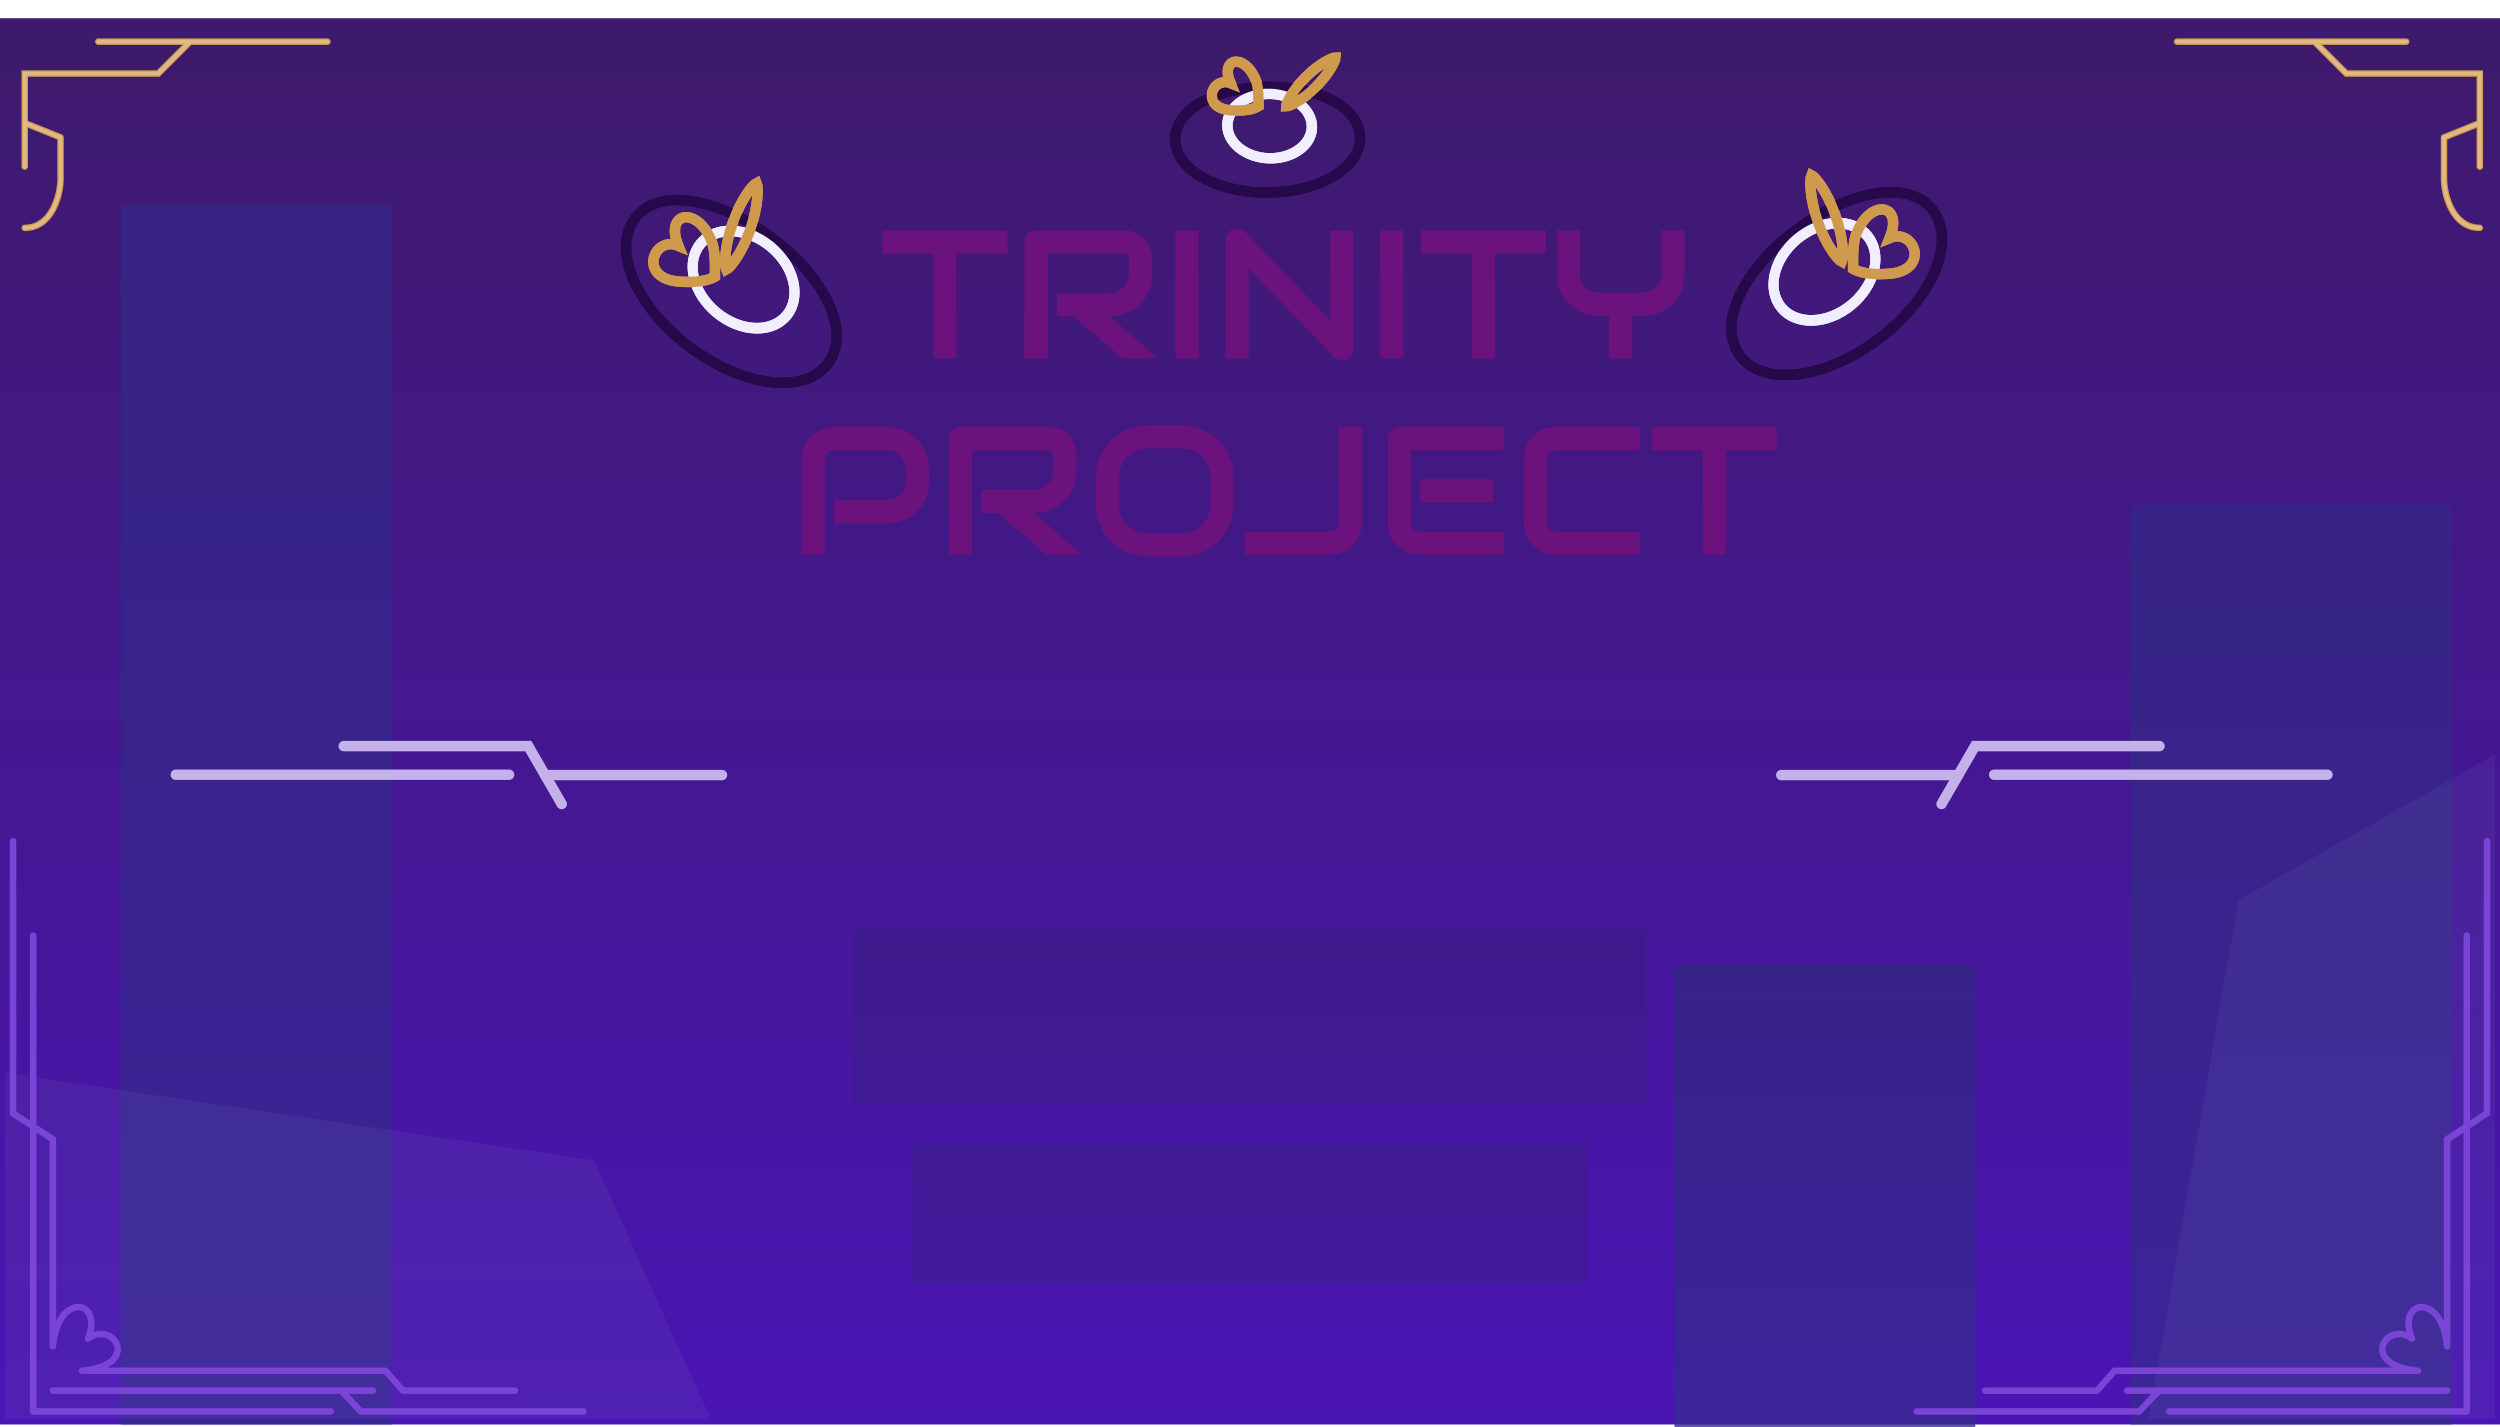 <svg width="1920" height="1096" viewBox="0 0 1920 1096" fill="none" xmlns="http://www.w3.org/2000/svg">
<g filter="url(#filter0_ii_83_4)">
<rect y="14" width="1920" height="1080" fill="url(#paint0_linear_83_4)"/>
</g>
<rect width="208" height="937" transform="matrix(1 0 0 -1 93 1094)" fill="url(#paint1_linear_83_4)" fill-opacity="0.8"/>
<rect width="231" height="355" transform="matrix(1 0 0 -1 1286 1096)" fill="url(#paint2_linear_83_4)" fill-opacity="0.8"/>
<rect width="247" height="706" transform="matrix(1 0 0 -1 1636 1094)" fill="url(#paint3_linear_83_4)" fill-opacity="0.8"/>
<g filter="url(#filter1_d_83_4)">
<path d="M0 828L452.036 895.141L542 1094H0V828Z" fill="#818AB8" fill-opacity="0.1" shape-rendering="crispEdges"/>
</g>
<g filter="url(#filter2_d_83_4)">
<path d="M1654 1094L1723 695.5L1920 583.5V1094H1654Z" fill="#818AB8" fill-opacity="0.1" shape-rendering="crispEdges"/>
</g>
<path d="M1524.5 1068H1610.5L1624 1052.74H1857C1811 1048.5 1832.5 1013.5 1852.5 1028C1840 998 1875.5 991.5 1879.37 1034V875L1910 855V646M1894.5 718.5V1084H1666M1879.37 1068H1658M1633.55 1068H1658M1658 1068L1643 1084H1472" stroke="#7A45D7" stroke-width="5" stroke-miterlimit="1.002" stroke-linecap="round" stroke-linejoin="round"/>
<path d="M395.5 1068H309.501L295.996 1052.74H63C109 1048.5 87.5 1013.5 67.5 1028C80 998 44.5 991.5 40.627 1034V875L10 855V646M25.5 718.5V1084H254.001M40.627 1068H262.001M286.45 1068H262.001M262.001 1068L277 1084H448" stroke="#7A45D7" stroke-width="5" stroke-miterlimit="1.002" stroke-linecap="round" stroke-linejoin="round"/>
<g filter="url(#filter3_f_83_4)">
<path d="M773.697 194.746H734.527V275H716.754V194.746H677.516V176.973H773.697V194.746ZM884.781 209.922C884.781 213.978 884.28 217.601 883.277 220.791C882.275 223.981 880.908 226.807 879.176 229.268C877.49 231.683 875.53 233.757 873.297 235.488C871.064 237.22 868.717 238.656 866.256 239.795C863.84 240.889 861.38 241.686 858.873 242.188C856.412 242.689 854.088 242.939 851.9 242.939L889.02 275H861.539L824.488 242.939H811.705V225.166H851.9C854.133 224.984 856.161 224.528 857.984 223.799C859.853 223.024 861.448 221.999 862.77 220.723C864.137 219.447 865.185 217.92 865.914 216.143C866.643 214.32 867.008 212.246 867.008 209.922V198.711C867.008 197.708 866.871 196.956 866.598 196.455C866.37 195.908 866.051 195.521 865.641 195.293C865.276 195.02 864.866 194.86 864.41 194.814C864 194.769 863.613 194.746 863.248 194.746H804.596V275H786.822V185.928C786.822 184.697 787.05 183.535 787.506 182.441C787.962 181.348 788.577 180.391 789.352 179.57C790.172 178.75 791.129 178.112 792.223 177.656C793.316 177.201 794.501 176.973 795.777 176.973H863.248C867.213 176.973 870.562 177.702 873.297 179.16C876.031 180.573 878.242 182.373 879.928 184.561C881.66 186.702 882.89 189.027 883.619 191.533C884.394 194.04 884.781 196.387 884.781 198.574V209.922ZM920.533 275H902.76V176.973H920.533V275ZM1039.27 267.412C1039.27 268.688 1039.02 269.873 1038.52 270.967C1038.07 272.061 1037.43 273.018 1036.61 273.838C1035.83 274.613 1034.9 275.228 1033.8 275.684C1032.71 276.139 1031.55 276.367 1030.32 276.367C1029.22 276.367 1028.11 276.162 1026.97 275.752C1025.88 275.342 1024.9 274.681 1024.03 273.77L959.088 205.957V275H941.314V184.561C941.314 182.738 941.816 181.097 942.818 179.639C943.867 178.135 945.188 177.018 946.783 176.289C948.469 175.605 950.201 175.446 951.979 175.811C953.756 176.13 955.283 176.95 956.559 178.271L1021.5 246.016V176.973H1039.27V267.412ZM1077.9 275H1060.12V176.973H1077.9V275ZM1187.27 194.746H1148.1V275H1130.33V194.746H1091.09V176.973H1187.27V194.746ZM1293.78 209.785C1293.78 213.841 1293.25 217.464 1292.2 220.654C1291.2 223.844 1289.86 226.67 1288.17 229.131C1286.48 231.546 1284.5 233.62 1282.22 235.352C1279.99 237.083 1277.67 238.519 1275.25 239.658C1272.83 240.752 1270.37 241.549 1267.87 242.051C1265.41 242.552 1263.08 242.803 1260.89 242.803H1253.72V275H1235.81V242.803H1228.7C1226.51 242.803 1224.16 242.552 1221.66 242.051C1219.2 241.549 1216.73 240.752 1214.27 239.658C1211.86 238.519 1209.53 237.083 1207.3 235.352C1205.07 233.62 1203.09 231.546 1201.35 229.131C1199.67 226.67 1198.3 223.844 1197.25 220.654C1196.25 217.419 1195.75 213.796 1195.75 209.785V176.973H1213.52V209.785C1213.52 212.109 1213.89 214.206 1214.62 216.074C1215.34 217.897 1216.37 219.469 1217.69 220.791C1219.01 222.113 1220.61 223.138 1222.48 223.867C1224.39 224.551 1226.51 224.893 1228.83 224.893H1260.89C1262.58 224.619 1264.31 224.277 1266.09 223.867C1267.87 223.411 1269.49 222.66 1270.94 221.611C1272.4 220.563 1273.61 219.105 1274.57 217.236C1275.52 215.368 1276 212.884 1276 209.785V176.973H1293.78V209.785ZM713.541 368.988C713.541 373.044 713.04 376.667 712.037 379.857C711.035 383.048 709.667 385.873 707.936 388.334C706.249 390.749 704.29 392.823 702.057 394.555C699.824 396.286 697.477 397.699 695.016 398.793C692.6 399.887 690.139 400.684 687.633 401.186C685.172 401.687 682.848 401.938 680.66 401.938H640.465V384.164H680.66C682.939 383.982 684.99 383.526 686.812 382.797C688.681 382.022 690.276 380.997 691.598 379.721C692.919 378.445 693.945 376.918 694.674 375.141C695.403 373.318 695.768 371.267 695.768 368.988V360.922C695.54 358.689 695.061 356.638 694.332 354.77C693.603 352.901 692.6 351.306 691.324 349.984C690.094 348.663 688.59 347.637 686.812 346.908C685.035 346.133 682.984 345.746 680.66 345.746H640.602C638.232 345.746 636.432 346.361 635.201 347.592C633.971 348.822 633.355 350.6 633.355 352.924V426H615.582V352.924C615.582 348.367 616.402 344.493 618.043 341.303C619.729 338.113 621.803 335.538 624.264 333.578C626.77 331.618 629.482 330.206 632.398 329.34C635.315 328.428 638.004 327.973 640.465 327.973H680.66C684.671 327.973 688.271 328.497 691.461 329.545C694.651 330.548 697.454 331.915 699.869 333.646C702.33 335.333 704.404 337.292 706.09 339.525C707.822 341.758 709.234 344.105 710.328 346.566C711.467 348.982 712.288 351.443 712.789 353.949C713.29 356.41 713.541 358.734 713.541 360.922V368.988ZM826.744 360.922C826.744 364.978 826.243 368.601 825.24 371.791C824.238 374.981 822.87 377.807 821.139 380.268C819.452 382.683 817.493 384.757 815.26 386.488C813.027 388.22 810.68 389.656 808.219 390.795C805.803 391.889 803.342 392.686 800.836 393.188C798.375 393.689 796.051 393.939 793.863 393.939L830.982 426H803.502L766.451 393.939H753.668V376.166H793.863C796.096 375.984 798.124 375.528 799.947 374.799C801.816 374.024 803.411 372.999 804.732 371.723C806.1 370.447 807.148 368.92 807.877 367.143C808.606 365.32 808.971 363.246 808.971 360.922V349.711C808.971 348.708 808.834 347.956 808.561 347.455C808.333 346.908 808.014 346.521 807.604 346.293C807.239 346.02 806.829 345.86 806.373 345.814C805.963 345.769 805.576 345.746 805.211 345.746H746.559V426H728.785V336.928C728.785 335.697 729.013 334.535 729.469 333.441C729.924 332.348 730.54 331.391 731.314 330.57C732.135 329.75 733.092 329.112 734.186 328.656C735.279 328.201 736.464 327.973 737.74 327.973H805.211C809.176 327.973 812.525 328.702 815.26 330.16C817.994 331.573 820.204 333.373 821.891 335.561C823.622 337.702 824.853 340.027 825.582 342.533C826.357 345.04 826.744 347.387 826.744 349.574V360.922ZM947.467 386.352C947.467 392.322 946.441 397.813 944.391 402.826C942.34 407.839 939.492 412.169 935.846 415.814C932.2 419.46 927.87 422.309 922.857 424.359C917.89 426.365 912.467 427.367 906.588 427.367H882.525C876.646 427.367 871.201 426.365 866.188 424.359C861.174 422.309 856.845 419.46 853.199 415.814C849.553 412.169 846.682 407.839 844.586 402.826C842.535 397.813 841.51 392.322 841.51 386.352V367.621C841.51 361.697 842.535 356.228 844.586 351.215C846.682 346.156 849.553 341.827 853.199 338.227C856.845 334.581 861.174 331.732 866.188 329.682C871.201 327.631 876.646 326.605 882.525 326.605H906.588C912.467 326.605 917.89 327.631 922.857 329.682C927.87 331.732 932.2 334.581 935.846 338.227C939.492 341.827 942.34 346.156 944.391 351.215C946.441 356.228 947.467 361.697 947.467 367.621V386.352ZM929.693 367.621C929.693 364.112 929.124 360.945 927.984 358.119C926.891 355.248 925.318 352.81 923.268 350.805C921.262 348.754 918.824 347.182 915.953 346.088C913.128 344.949 910.006 344.379 906.588 344.379H882.525C879.062 344.379 875.895 344.949 873.023 346.088C870.198 347.182 867.76 348.754 865.709 350.805C863.658 352.81 862.063 355.248 860.924 358.119C859.83 360.945 859.283 364.112 859.283 367.621V386.352C859.283 389.861 859.83 393.051 860.924 395.922C862.063 398.747 863.658 401.186 865.709 403.236C867.76 405.242 870.198 406.814 873.023 407.953C875.895 409.047 879.062 409.594 882.525 409.594H906.451C909.915 409.594 913.059 409.047 915.885 407.953C918.756 406.814 921.217 405.242 923.268 403.236C925.318 401.186 926.891 398.747 927.984 395.922C929.124 393.051 929.693 389.861 929.693 386.352V367.621ZM1045.97 401.049C1045.97 404.604 1045.36 407.908 1044.13 410.961C1042.9 414.014 1041.16 416.658 1038.93 418.891C1036.74 421.124 1034.12 422.878 1031.07 424.154C1028.02 425.385 1024.69 426 1021.09 426H955.943V408.227H1021.09C1023.28 408.227 1024.99 407.611 1026.22 406.381C1027.45 405.105 1028.06 403.327 1028.06 401.049V327.973H1045.97V401.049ZM1146.94 385.941H1090.82V368.031H1146.94V385.941ZM1154.94 426H1090.82C1088.36 426 1085.67 425.567 1082.75 424.701C1079.83 423.835 1077.12 422.423 1074.62 420.463C1072.15 418.458 1070.08 415.883 1068.39 412.738C1066.75 409.548 1065.93 405.652 1065.93 401.049V336.928C1065.93 335.697 1066.16 334.535 1066.62 333.441C1067.07 332.348 1067.69 331.391 1068.46 330.57C1069.28 329.75 1070.24 329.112 1071.33 328.656C1072.43 328.201 1073.61 327.973 1074.89 327.973H1154.94V345.746H1083.71V401.049C1083.71 403.373 1084.32 405.15 1085.55 406.381C1086.78 407.611 1088.58 408.227 1090.95 408.227H1154.94V426ZM1259.25 426H1195.13C1193.49 426 1191.71 425.818 1189.8 425.453C1187.93 425.043 1186.06 424.428 1184.2 423.607C1182.37 422.787 1180.62 421.739 1178.93 420.463C1177.25 419.141 1175.74 417.569 1174.42 415.746C1173.14 413.878 1172.12 411.736 1171.34 409.32C1170.57 406.859 1170.18 404.102 1170.18 401.049V352.924C1170.18 351.283 1170.36 349.529 1170.73 347.66C1171.14 345.746 1171.75 343.878 1172.57 342.055C1173.39 340.186 1174.47 338.409 1175.79 336.723C1177.11 335.036 1178.68 333.555 1180.5 332.279C1182.37 330.958 1184.51 329.91 1186.93 329.135C1189.35 328.36 1192.08 327.973 1195.13 327.973H1259.25V345.746H1195.13C1192.81 345.746 1191.03 346.361 1189.8 347.592C1188.57 348.822 1187.96 350.645 1187.96 353.061V401.049C1187.96 403.327 1188.57 405.105 1189.8 406.381C1191.08 407.611 1192.85 408.227 1195.13 408.227H1259.25V426ZM1364.66 345.746H1325.49V426H1307.72V345.746H1268.48V327.973H1364.66V345.746Z" fill="#6B127D"/>
</g>
<rect width="609" height="134" transform="matrix(-1 0 0 1 1264 714)" fill="#232C52" fill-opacity="0.2"/>
<rect width="518" height="106" transform="matrix(-1 0 0 1 1219 879)" fill="#232C52" fill-opacity="0.2"/>
<path d="M554.5 595.251L418.56 595.251" stroke="#C4B1EA" stroke-width="8" stroke-linecap="round"/>
<path d="M431.406 617.5L418.56 595.25L405.714 573H264" stroke="#C4B1EA" stroke-width="8" stroke-linecap="round"/>
<path d="M391 595H135" stroke="#C4B1EA" stroke-width="8" stroke-linecap="round"/>
<path d="M1368 595.251L1503.94 595.251" stroke="#C4B1EA" stroke-width="8" stroke-linecap="round"/>
<path d="M1491.09 617.5L1503.94 595.25L1516.79 573H1658.5" stroke="#C4B1EA" stroke-width="8" stroke-linecap="round"/>
<path d="M1531.5 595H1787.5" stroke="#C4B1EA" stroke-width="8" stroke-linecap="round"/>
<path d="M251.5 29.5C252.881 29.5 254 30.619 254 32C254 33.381 252.881 34.5 251.5 34.5V32V29.5ZM121.5 56.5L123.268 58.268L122.536 59H121.5V56.5ZM19 56.5H16.5V54H19L19 56.5ZM46.5 105.5L47.428 103.179C48.378 103.558 49 104.478 49 105.5H46.5ZM19 177.5C17.619 177.5 16.5 176.381 16.5 175C16.5 173.619 17.619 172.5 19 172.5V175L19 177.5ZM75.5 34.5C74.119 34.5 73 33.381 73 32C73 30.619 74.119 29.5 75.5 29.5V32V34.5ZM21.5 128C21.5 129.381 20.381 130.5 19 130.5C17.619 130.5 16.5 129.381 16.5 128H19H21.5ZM251.5 32V34.5L146 34.5V32V29.5L251.5 29.5V32ZM146 32L147.768 33.768L123.268 58.268L121.5 56.5L119.732 54.732L144.232 30.232L146 32ZM121.5 56.5V59L19 59V56.5L19 54L121.5 54V56.5ZM19 94.5L19.928 92.179L47.428 103.179L46.5 105.5L45.572 107.821L18.072 96.821L19 94.5ZM46.5 105.5H49L49 137.5H46.5H44L44 105.5H46.5ZM46.5 137.5H49C49 143.838 47.306 153.635 42.825 161.937C38.314 170.297 30.736 177.5 19 177.5L19 175V172.5C28.264 172.5 34.436 166.953 38.425 159.563C42.444 152.115 44 143.162 44 137.5H46.5ZM146 32V34.5L75.5 34.5V32V29.5L146 29.5V32ZM19 94.5H21.5L21.5 128H19H16.5L16.5 94.5H19ZM19 56.5H21.5L21.5 94.5H19H16.5L16.5 56.5H19Z" fill="#D09A4D"/>
<path d="M1672 29.5C1670.62 29.5 1669.5 30.619 1669.5 32C1669.5 33.381 1670.62 34.5 1672 34.5V32V29.5ZM1802 56.5L1800.23 58.268L1800.96 59H1802V56.5ZM1904.5 56.5H1907V54H1904.5V56.5ZM1877 105.5L1876.07 103.179C1875.12 103.558 1874.5 104.478 1874.5 105.5H1877ZM1904.5 177.5C1905.88 177.5 1907 176.381 1907 175C1907 173.619 1905.88 172.5 1904.5 172.5V175V177.5ZM1848 34.5C1849.38 34.5 1850.5 33.381 1850.5 32C1850.5 30.619 1849.38 29.5 1848 29.5V32V34.5ZM1902 128C1902 129.381 1903.12 130.5 1904.5 130.5C1905.88 130.5 1907 129.381 1907 128H1904.5H1902ZM1672 32V34.5L1777.5 34.5V32V29.5L1672 29.5V32ZM1777.5 32L1775.73 33.768L1800.23 58.268L1802 56.5L1803.77 54.732L1779.27 30.232L1777.5 32ZM1802 56.5V59L1904.5 59V56.5V54L1802 54V56.5ZM1904.5 94.5L1903.57 92.179L1876.07 103.179L1877 105.5L1877.93 107.821L1905.43 96.821L1904.5 94.5ZM1877 105.5H1874.5V137.5H1877H1879.5V105.5H1877ZM1877 137.5H1874.5C1874.5 143.838 1876.19 153.635 1880.67 161.937C1885.19 170.297 1892.76 177.5 1904.5 177.5V175V172.5C1895.24 172.5 1889.06 166.953 1885.08 159.563C1881.06 152.115 1879.5 143.162 1879.5 137.5H1877ZM1777.5 32V34.5L1848 34.5V32V29.5L1777.5 29.5V32ZM1904.5 94.5H1902V128H1904.5H1907V94.5H1904.5ZM1904.5 56.5H1902V94.5H1904.5H1907V56.5H1904.5Z" fill="#D09A4D"/>
<path d="M251.5 30.5C252.328 30.5 253 31.172 253 32C253 32.828 252.328 33.5 251.5 33.5V32V30.5ZM121.5 56.5L122.561 57.561L122.121 58H121.5V56.5ZM19 56.5H17.5V55H19V56.5ZM46.5 105.5L47.057 104.107C47.627 104.335 48 104.887 48 105.5H46.5ZM19 176.5C18.172 176.5 17.5 175.828 17.5 175C17.5 174.172 18.172 173.5 19 173.5V175L19 176.5ZM75.5 33.5C74.672 33.5 74 32.828 74 32C74 31.172 74.672 30.5 75.5 30.5V32V33.5ZM20.5 128C20.5 128.828 19.828 129.5 19 129.5C18.172 129.5 17.5 128.828 17.5 128H19H20.5ZM251.5 32V33.5L146 33.5V32V30.5L251.5 30.5V32ZM146 32L147.061 33.061L122.561 57.561L121.5 56.5L120.439 55.439L144.939 30.939L146 32ZM121.5 56.5V58L19 58V56.5V55L121.5 55V56.5ZM19 94.5L19.557 93.107L47.057 104.107L46.5 105.5L45.943 106.893L18.443 95.893L19 94.5ZM46.5 105.5H48L48 137.5H46.5H45L45 105.5H46.5ZM46.5 137.5H48C48 143.703 46.333 153.331 41.945 161.462C37.538 169.628 30.242 176.5 19 176.5L19 175V173.5C28.758 173.5 35.212 167.622 39.305 160.038C43.417 152.419 45 143.297 45 137.5H46.5ZM146 32V33.5L75.5 33.5V32V30.5L146 30.5V32ZM19 94.5H20.5L20.5 128H19H17.5L17.5 94.5H19ZM19 56.5H20.5L20.5 94.5H19H17.5L17.5 56.5H19Z" fill="#F9EBD3" fill-opacity="0.4"/>
<path d="M1672 30.5C1671.17 30.5 1670.5 31.172 1670.5 32C1670.5 32.828 1671.17 33.5 1672 33.5V32V30.5ZM1802 56.5L1800.94 57.561L1801.38 58H1802V56.5ZM1904.5 56.5H1906V55H1904.5V56.5ZM1877 105.5L1876.44 104.107C1875.87 104.335 1875.5 104.887 1875.5 105.5H1877ZM1904.5 176.5C1905.33 176.5 1906 175.828 1906 175C1906 174.172 1905.33 173.5 1904.5 173.5V175V176.5ZM1848 33.5C1848.83 33.5 1849.5 32.828 1849.5 32C1849.5 31.172 1848.83 30.5 1848 30.5V32V33.5ZM1903 128C1903 128.828 1903.67 129.5 1904.5 129.5C1905.33 129.5 1906 128.828 1906 128H1904.5H1903ZM1672 32V33.5L1777.5 33.5V32V30.5L1672 30.5V32ZM1777.5 32L1776.44 33.061L1800.94 57.561L1802 56.5L1803.06 55.439L1778.56 30.939L1777.5 32ZM1802 56.5V58L1904.5 58V56.5V55L1802 55V56.5ZM1904.5 94.5L1903.94 93.107L1876.44 104.107L1877 105.5L1877.56 106.893L1905.06 95.893L1904.5 94.5ZM1877 105.5H1875.5V137.5H1877H1878.5V105.5H1877ZM1877 137.5H1875.5C1875.5 143.703 1877.17 153.331 1881.55 161.462C1885.96 169.628 1893.26 176.5 1904.5 176.5V175V173.5C1894.74 173.5 1888.29 167.622 1884.2 160.038C1880.08 152.419 1878.5 143.297 1878.5 137.5H1877ZM1777.5 32V33.5L1848 33.5V32V30.5L1777.5 30.5V32ZM1904.5 94.5H1903V128H1904.5H1906V94.5H1904.5ZM1904.5 56.5H1903V94.5H1904.5H1906V56.5H1904.5Z" fill="#F9EBD3" fill-opacity="0.4"/>
<g filter="url(#filter4_f_83_4)">
<path d="M486.112 169.929C494.528 156.438 510.628 152.011 528.756 154.152C546.994 156.305 568.233 165.138 588.617 179.559C609.001 193.979 625.055 211.531 634.171 228.716C643.22 245.775 645.862 263.451 637.425 276.977C629.036 290.426 612.575 295.331 594.059 293.658C575.403 291.971 553.718 283.596 533.273 269.132C512.829 254.669 497.174 236.627 488.483 218.967C479.857 201.439 477.723 183.378 486.112 169.929Z" stroke="#26094A" stroke-width="8"/>
<ellipse cx="32.914" cy="42.928" rx="32.914" ry="42.928" transform="matrix(0.529 -0.848 0.816 0.578 518.638 217.833)" stroke="#F0EEFF" stroke-width="8"/>
<path d="M522.572 216.319C489.189 214.6 501.573 180.714 520.957 188.755C510.188 162.336 535.495 158.315 546.264 184.733C549.71 192.084 549.075 206.366 549.075 212.493C542.183 216.628 529.572 216.894 522.572 216.319Z" stroke="#D09A4D" stroke-width="8" stroke-miterlimit="16" stroke-linecap="round"/>
<path d="M576.109 176.445C569.662 194.851 560.671 205.697 557.751 207.117C556.227 203.563 556.293 189.54 562.741 171.134C569.188 152.728 578.178 141.882 581.099 140.462C582.432 143.571 582.557 158.038 576.109 176.445Z" stroke="#D09A4D" stroke-width="8"/>
</g>
<g filter="url(#filter5_f_83_4)">
<path d="M1486.15 163.929C1477.73 150.438 1461.63 146.011 1443.5 148.152C1425.27 150.305 1404.03 159.138 1383.64 173.559C1363.26 187.979 1347.21 205.531 1338.09 222.716C1329.04 239.775 1326.4 257.451 1334.84 270.977C1343.22 284.426 1359.69 289.331 1378.2 287.658C1396.86 285.971 1418.54 277.596 1438.99 263.132C1459.43 248.669 1475.09 230.627 1483.78 212.967C1492.4 195.439 1494.54 177.378 1486.15 163.929Z" stroke="#26094A" stroke-width="8"/>
<ellipse cx="32.914" cy="42.928" rx="32.914" ry="42.928" transform="matrix(-0.529 -0.848 -0.816 0.578 1453.62 211.833)" stroke="#F0EEFF" stroke-width="8"/>
<path d="M1449.69 210.319C1483.07 208.6 1470.69 174.714 1451.3 182.755C1462.07 156.336 1436.76 152.315 1426 178.733C1422.55 186.084 1423.18 200.366 1423.18 206.493C1430.08 210.628 1442.69 210.894 1449.69 210.319Z" stroke="#D09A4D" stroke-width="8" stroke-miterlimit="16" stroke-linecap="round"/>
<path d="M1396.15 170.445C1402.6 188.851 1411.59 199.697 1414.51 201.117C1416.03 197.563 1415.97 183.54 1409.52 165.134C1403.07 146.728 1394.08 135.882 1391.16 134.462C1389.83 137.571 1389.7 152.038 1396.15 170.445Z" stroke="#D09A4D" stroke-width="8"/>
</g>
<g filter="url(#filter6_dd_83_4)">
<path d="M486.112 169.929C494.528 156.438 510.628 152.011 528.756 154.152C546.994 156.305 568.233 165.138 588.617 179.559C609.001 193.979 625.055 211.531 634.171 228.716C643.22 245.775 645.862 263.451 637.425 276.977C629.036 290.426 612.575 295.331 594.059 293.658C575.403 291.971 553.718 283.596 533.273 269.132C512.829 254.669 497.174 236.627 488.483 218.967C479.857 201.439 477.723 183.378 486.112 169.929Z" stroke="#26094A" stroke-width="8"/>
<ellipse cx="32.914" cy="42.928" rx="32.914" ry="42.928" transform="matrix(0.529 -0.848 0.816 0.578 518.638 217.833)" stroke="#F0EEFF" stroke-width="8"/>
<path d="M522.572 216.319C489.189 214.6 501.573 180.714 520.957 188.755C510.188 162.336 535.495 158.315 546.264 184.733C549.71 192.084 549.075 206.366 549.075 212.493C542.183 216.628 529.572 216.894 522.572 216.319Z" stroke="#D09A4D" stroke-width="8" stroke-miterlimit="16" stroke-linecap="round"/>
<path d="M576.109 176.445C569.662 194.851 560.671 205.697 557.751 207.117C556.227 203.563 556.293 189.54 562.741 171.134C569.188 152.728 578.178 141.882 581.099 140.462C582.432 143.571 582.557 158.038 576.109 176.445Z" stroke="#D09A4D" stroke-width="8"/>
</g>
<g filter="url(#filter7_dd_83_4)">
<path d="M1486.15 163.929C1477.73 150.438 1461.63 146.011 1443.5 148.152C1425.27 150.305 1404.03 159.138 1383.64 173.559C1363.26 187.979 1347.21 205.531 1338.09 222.716C1329.04 239.775 1326.4 257.451 1334.84 270.977C1343.22 284.426 1359.69 289.331 1378.2 287.658C1396.86 285.971 1418.54 277.596 1438.99 263.132C1459.43 248.669 1475.09 230.627 1483.78 212.967C1492.4 195.439 1494.54 177.378 1486.15 163.929Z" stroke="#26094A" stroke-width="8"/>
<ellipse cx="32.914" cy="42.928" rx="32.914" ry="42.928" transform="matrix(-0.529 -0.848 -0.816 0.578 1453.62 211.833)" stroke="#F0EEFF" stroke-width="8"/>
<path d="M1449.69 210.319C1483.07 208.6 1470.69 174.714 1451.3 182.755C1462.07 156.336 1436.76 152.315 1426 178.733C1422.55 186.084 1423.18 200.366 1423.18 206.493C1430.08 210.628 1442.69 210.894 1449.69 210.319Z" stroke="#D09A4D" stroke-width="8" stroke-miterlimit="16" stroke-linecap="round"/>
<path d="M1396.15 170.445C1402.6 188.851 1411.59 199.697 1414.51 201.117C1416.03 197.563 1415.97 183.54 1409.52 165.134C1403.07 146.728 1394.08 135.882 1391.16 134.462C1389.83 137.571 1389.7 152.038 1396.15 170.445Z" stroke="#D09A4D" stroke-width="8"/>
</g>
<g filter="url(#filter8_f_83_4)">
<path d="M902.662 109.258C901.43 96.793 909.366 86.452 921.333 79.3C933.395 72.09 950.327 67.563 969.275 66.794C988.223 66.026 1006.07 69.141 1019.62 75.301C1033.03 81.403 1043.16 91.001 1044.4 103.507C1045.63 115.922 1037.71 126.713 1025.73 134.323C1013.64 142.01 996.647 147.024 977.625 147.796C958.603 148.568 940.758 144.967 927.246 138.319C913.868 131.737 903.889 121.673 902.662 109.258Z" stroke="#26094A" stroke-width="8"/>
<ellipse cx="24.842" cy="32.4" rx="24.842" ry="32.4" transform="matrix(-0.098 -0.995 0.999 -0.041 945.153 122.884)" stroke="#F0EEFF" stroke-width="8"/>
<path d="M946.589 84.796C921.376 83.907 930.307 58.183 945.033 64.014C936.584 44.209 955.632 40.865 964.082 60.67C966.773 66.176 966.468 76.961 966.543 81.584C961.392 84.789 951.879 85.144 946.589 84.796Z" stroke="#D09A4D" stroke-width="8" stroke-miterlimit="16" stroke-linecap="round"/>
<path d="M1010.39 66.946C999.939 77.307 990.256 81.698 987.805 81.697C987.945 78.782 992.621 69.288 1003.08 58.926C1013.53 48.564 1023.22 44.174 1025.67 44.175C1025.54 46.725 1020.85 56.584 1010.39 66.946Z" stroke="#D09A4D" stroke-width="8"/>
</g>
<g filter="url(#filter9_dd_83_4)">
<path d="M902.662 109.258C901.429 96.793 909.365 86.452 921.332 79.3C933.395 72.09 950.326 67.563 969.275 66.794C988.222 66.026 1006.07 69.141 1019.62 75.301C1033.03 81.403 1043.16 91.001 1044.4 103.507C1045.63 115.922 1037.71 126.713 1025.73 134.323C1013.64 142.01 996.647 147.024 977.625 147.796C958.603 148.568 940.758 144.967 927.246 138.319C913.867 131.737 903.889 121.673 902.662 109.258Z" stroke="#26094A" stroke-width="8"/>
<ellipse cx="24.842" cy="32.4" rx="24.842" ry="32.4" transform="matrix(-0.098 -0.995 0.999 -0.041 945.153 122.884)" stroke="#F0EEFF" stroke-width="8"/>
<path d="M946.589 84.796C921.376 83.907 930.307 58.183 945.033 64.014C936.584 44.209 955.632 40.865 964.082 60.67C966.773 66.176 966.468 76.961 966.543 81.584C961.392 84.789 951.879 85.144 946.589 84.796Z" stroke="#D09A4D" stroke-width="8" stroke-miterlimit="16" stroke-linecap="round"/>
<path d="M1010.39 66.946C999.939 77.307 990.256 81.698 987.805 81.697C987.945 78.782 992.621 69.288 1003.08 58.926C1013.53 48.564 1023.22 44.174 1025.67 44.175C1025.54 46.725 1020.85 56.584 1010.39 66.946Z" stroke="#D09A4D" stroke-width="8"/>
</g>
<defs>
<filter id="filter0_ii_83_4" x="-4" y="10" width="1928" height="1088" filterUnits="userSpaceOnUse" color-interpolation-filters="sRGB">
<feFlood flood-opacity="0" result="BackgroundImageFix"/>
<feBlend mode="normal" in="SourceGraphic" in2="BackgroundImageFix" result="shape"/>
<feColorMatrix in="SourceAlpha" type="matrix" values="0 0 0 0 0 0 0 0 0 0 0 0 0 0 0 0 0 0 127 0" result="hardAlpha"/>
<feOffset dx="-4" dy="-4"/>
<feGaussianBlur stdDeviation="2"/>
<feComposite in2="hardAlpha" operator="arithmetic" k2="-1" k3="1"/>
<feColorMatrix type="matrix" values="0 0 0 0 0.341 0 0 0 0 0.451 0 0 0 0 1 0 0 0 0.4 0"/>
<feBlend mode="normal" in2="shape" result="effect1_innerShadow_83_4"/>
<feColorMatrix in="SourceAlpha" type="matrix" values="0 0 0 0 0 0 0 0 0 0 0 0 0 0 0 0 0 0 127 0" result="hardAlpha"/>
<feOffset dx="4" dy="4"/>
<feGaussianBlur stdDeviation="2"/>
<feComposite in2="hardAlpha" operator="arithmetic" k2="-1" k3="1"/>
<feColorMatrix type="matrix" values="0 0 0 0 0.341 0 0 0 0 0.451 0 0 0 0 1 0 0 0 0.4 0"/>
<feBlend mode="normal" in2="effect1_innerShadow_83_4" result="effect2_innerShadow_83_4"/>
</filter>
<filter id="filter1_d_83_4" x="0" y="820" width="550" height="274" filterUnits="userSpaceOnUse" color-interpolation-filters="sRGB">
<feFlood flood-opacity="0" result="BackgroundImageFix"/>
<feColorMatrix in="SourceAlpha" type="matrix" values="0 0 0 0 0 0 0 0 0 0 0 0 0 0 0 0 0 0 127 0" result="hardAlpha"/>
<feOffset dx="4" dy="-4"/>
<feGaussianBlur stdDeviation="2"/>
<feComposite in2="hardAlpha" operator="out"/>
<feColorMatrix type="matrix" values="0 0 0 0 0.947 0 0 0 0 0.702 0 0 0 0 0.36 0 0 0 0.57 0"/>
<feBlend mode="normal" in2="BackgroundImageFix" result="effect1_dropShadow_83_4"/>
<feBlend mode="normal" in="SourceGraphic" in2="effect1_dropShadow_83_4" result="shape"/>
</filter>
<filter id="filter2_d_83_4" x="1646" y="575.5" width="274" height="518.5" filterUnits="userSpaceOnUse" color-interpolation-filters="sRGB">
<feFlood flood-opacity="0" result="BackgroundImageFix"/>
<feColorMatrix in="SourceAlpha" type="matrix" values="0 0 0 0 0 0 0 0 0 0 0 0 0 0 0 0 0 0 127 0" result="hardAlpha"/>
<feOffset dx="-4" dy="-4"/>
<feGaussianBlur stdDeviation="2"/>
<feComposite in2="hardAlpha" operator="out"/>
<feColorMatrix type="matrix" values="0 0 0 0 0.947 0 0 0 0 0.702 0 0 0 0 0.36 0 0 0 0.57 0"/>
<feBlend mode="normal" in2="BackgroundImageFix" result="effect1_dropShadow_83_4"/>
<feBlend mode="normal" in="SourceGraphic" in2="effect1_dropShadow_83_4" result="shape"/>
</filter>
<filter id="filter3_f_83_4" x="600.882" y="160.564" width="778.482" height="281.504" filterUnits="userSpaceOnUse" color-interpolation-filters="sRGB">
<feFlood flood-opacity="0" result="BackgroundImageFix"/>
<feBlend mode="normal" in="SourceGraphic" in2="BackgroundImageFix" result="shape"/>
<feGaussianBlur stdDeviation="7.35" result="effect1_foregroundBlur_83_4"/>
</filter>
<filter id="filter4_f_83_4" x="472.912" y="130.991" width="177.523" height="171.085" filterUnits="userSpaceOnUse" color-interpolation-filters="sRGB">
<feFlood flood-opacity="0" result="BackgroundImageFix"/>
<feBlend mode="normal" in="SourceGraphic" in2="BackgroundImageFix" result="shape"/>
<feGaussianBlur stdDeviation="2" result="effect1_foregroundBlur_83_4"/>
</filter>
<filter id="filter5_f_83_4" x="1321.83" y="124.991" width="177.523" height="171.085" filterUnits="userSpaceOnUse" color-interpolation-filters="sRGB">
<feFlood flood-opacity="0" result="BackgroundImageFix"/>
<feBlend mode="normal" in="SourceGraphic" in2="BackgroundImageFix" result="shape"/>
<feGaussianBlur stdDeviation="2" result="effect1_foregroundBlur_83_4"/>
</filter>
<filter id="filter6_dd_83_4" x="466.912" y="124.991" width="189.523" height="183.085" filterUnits="userSpaceOnUse" color-interpolation-filters="sRGB">
<feFlood flood-opacity="0" result="BackgroundImageFix"/>
<feColorMatrix in="SourceAlpha" type="matrix" values="0 0 0 0 0 0 0 0 0 0 0 0 0 0 0 0 0 0 127 0" result="hardAlpha"/>
<feOffset dx="2" dy="2"/>
<feGaussianBlur stdDeviation="4"/>
<feComposite in2="hardAlpha" operator="out"/>
<feColorMatrix type="matrix" values="0 0 0 0 0.707 0 0 0 0 0.085 0 0 0 0 0.803 0 0 0 0.8 0"/>
<feBlend mode="normal" in2="BackgroundImageFix" result="effect1_dropShadow_83_4"/>
<feColorMatrix in="SourceAlpha" type="matrix" values="0 0 0 0 0 0 0 0 0 0 0 0 0 0 0 0 0 0 127 0" result="hardAlpha"/>
<feOffset dx="-2" dy="-2"/>
<feGaussianBlur stdDeviation="4"/>
<feComposite in2="hardAlpha" operator="out"/>
<feColorMatrix type="matrix" values="0 0 0 0 0.706 0 0 0 0 0.086 0 0 0 0 0.804 0 0 0 0.8 0"/>
<feBlend mode="normal" in2="effect1_dropShadow_83_4" result="effect2_dropShadow_83_4"/>
<feBlend mode="normal" in="SourceGraphic" in2="effect2_dropShadow_83_4" result="shape"/>
</filter>
<filter id="filter7_dd_83_4" x="1315.83" y="118.991" width="189.523" height="183.085" filterUnits="userSpaceOnUse" color-interpolation-filters="sRGB">
<feFlood flood-opacity="0" result="BackgroundImageFix"/>
<feColorMatrix in="SourceAlpha" type="matrix" values="0 0 0 0 0 0 0 0 0 0 0 0 0 0 0 0 0 0 127 0" result="hardAlpha"/>
<feOffset dx="-2" dy="2"/>
<feGaussianBlur stdDeviation="4"/>
<feComposite in2="hardAlpha" operator="out"/>
<feColorMatrix type="matrix" values="0 0 0 0 0.706 0 0 0 0 0.086 0 0 0 0 0.804 0 0 0 0.8 0"/>
<feBlend mode="normal" in2="BackgroundImageFix" result="effect1_dropShadow_83_4"/>
<feColorMatrix in="SourceAlpha" type="matrix" values="0 0 0 0 0 0 0 0 0 0 0 0 0 0 0 0 0 0 127 0" result="hardAlpha"/>
<feOffset dx="2" dy="-2"/>
<feGaussianBlur stdDeviation="4"/>
<feComposite in2="hardAlpha" operator="out"/>
<feColorMatrix type="matrix" values="0 0 0 0 0.706 0 0 0 0 0.086 0 0 0 0 0.804 0 0 0 0.8 0"/>
<feBlend mode="normal" in2="effect1_dropShadow_83_4" result="effect2_dropShadow_83_4"/>
<feBlend mode="normal" in="SourceGraphic" in2="effect2_dropShadow_83_4" result="shape"/>
</filter>
<filter id="filter8_f_83_4" x="894.518" y="36.093" width="158.024" height="119.79" filterUnits="userSpaceOnUse" color-interpolation-filters="sRGB">
<feFlood flood-opacity="0" result="BackgroundImageFix"/>
<feBlend mode="normal" in="SourceGraphic" in2="BackgroundImageFix" result="shape"/>
<feGaussianBlur stdDeviation="2" result="effect1_foregroundBlur_83_4"/>
</filter>
<filter id="filter9_dd_83_4" x="888.518" y="30.093" width="170.024" height="131.79" filterUnits="userSpaceOnUse" color-interpolation-filters="sRGB">
<feFlood flood-opacity="0" result="BackgroundImageFix"/>
<feColorMatrix in="SourceAlpha" type="matrix" values="0 0 0 0 0 0 0 0 0 0 0 0 0 0 0 0 0 0 127 0" result="hardAlpha"/>
<feOffset dx="-2" dy="2"/>
<feGaussianBlur stdDeviation="4"/>
<feComposite in2="hardAlpha" operator="out"/>
<feColorMatrix type="matrix" values="0 0 0 0 0.706 0 0 0 0 0.086 0 0 0 0 0.804 0 0 0 0.8 0"/>
<feBlend mode="normal" in2="BackgroundImageFix" result="effect1_dropShadow_83_4"/>
<feColorMatrix in="SourceAlpha" type="matrix" values="0 0 0 0 0 0 0 0 0 0 0 0 0 0 0 0 0 0 127 0" result="hardAlpha"/>
<feOffset dx="2" dy="-2"/>
<feGaussianBlur stdDeviation="4"/>
<feComposite in2="hardAlpha" operator="out"/>
<feColorMatrix type="matrix" values="0 0 0 0 0.706 0 0 0 0 0.086 0 0 0 0 0.804 0 0 0 0.8 0"/>
<feBlend mode="normal" in2="effect1_dropShadow_83_4" result="effect2_dropShadow_83_4"/>
<feBlend mode="normal" in="SourceGraphic" in2="effect2_dropShadow_83_4" result="shape"/>
</filter>
<linearGradient id="paint0_linear_83_4" x1="960" y1="14" x2="960" y2="1094" gradientUnits="userSpaceOnUse">
<stop stop-color="#3E1A6B"/>
<stop offset="1" stop-color="#4A15B5"/>
</linearGradient>
<linearGradient id="paint1_linear_83_4" x1="104" y1="0" x2="104" y2="937" gradientUnits="userSpaceOnUse">
<stop stop-color="#382893"/>
<stop offset="1" stop-color="#342684"/>
</linearGradient>
<linearGradient id="paint2_linear_83_4" x1="115.5" y1="0" x2="115.5" y2="355" gradientUnits="userSpaceOnUse">
<stop stop-color="#382893"/>
<stop offset="1" stop-color="#342684"/>
</linearGradient>
<linearGradient id="paint3_linear_83_4" x1="123.5" y1="0" x2="123.5" y2="706" gradientUnits="userSpaceOnUse">
<stop stop-color="#382893"/>
<stop offset="1" stop-color="#342684"/>
</linearGradient>
</defs>
</svg>
